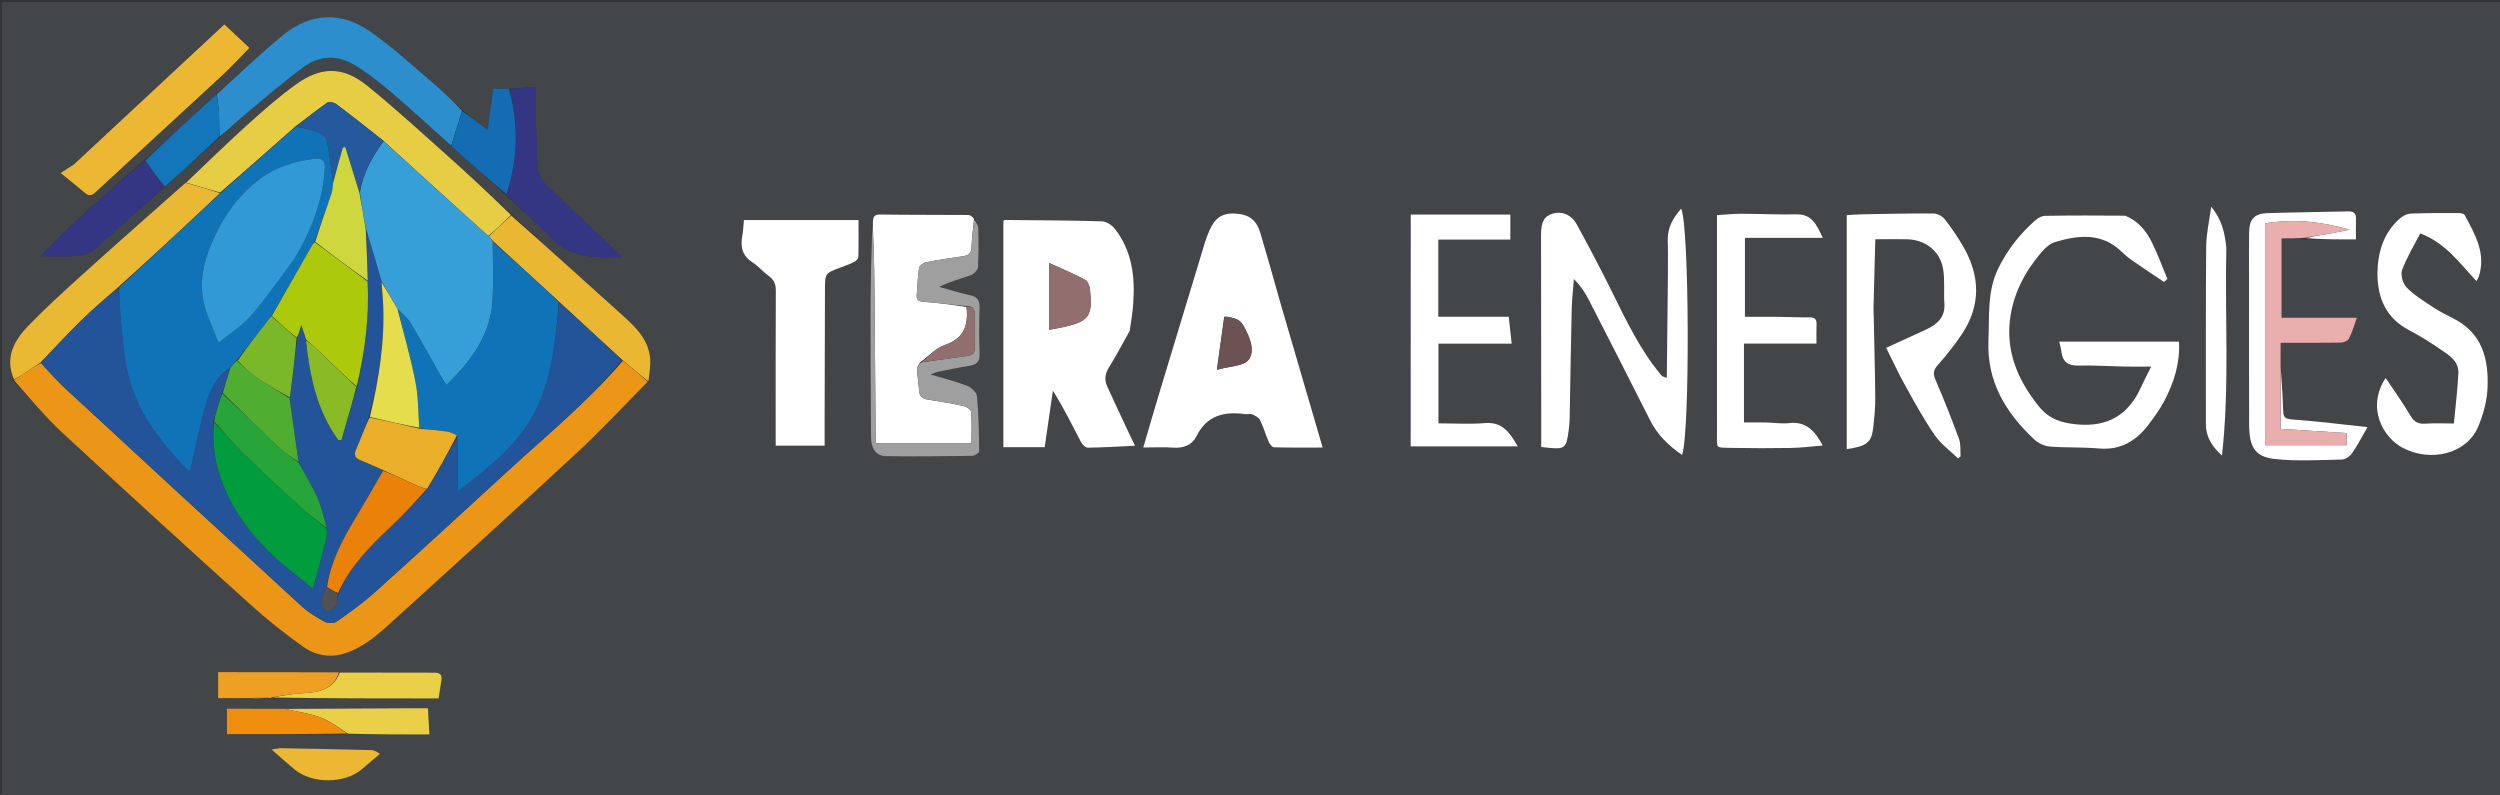 <?xml version="1.0" encoding="UTF-8" standalone="no"?>
<svg
   xmlns:dc="http://purl.org/dc/elements/1.1/"
   xmlns:cc="http://creativecommons.org/ns#"
   xmlns:rdf="http://www.w3.org/1999/02/22-rdf-syntax-ns#"
   xmlns:svg="http://www.w3.org/2000/svg"
   xmlns="http://www.w3.org/2000/svg"
   xmlns:sodipodi="http://sodipodi.sourceforge.net/DTD/sodipodi-0.dtd"
   xmlns:inkscape="http://www.inkscape.org/namespaces/inkscape"
   version="1.1"
   id="Layer_1"
   x="0px"
   y="0px"
   width="100%"
   viewBox="0 0 1324 421"
   enable-background="new 0 0 1324 421"
   xml:space="preserve"
   sodipodi:docname="logoBlack2.svg"
   inkscape:version="0.92.4 (5da689c313, 2019-01-14)"><rect x="0" y="0" width="1324" height="421" fill="#333333" stroke="none"/><defs
   id="defs107" /><sodipodi:namedview
   pagecolor="#ffffff"
   bordercolor="#666666"
   borderopacity="1"
   objecttolerance="10"
   gridtolerance="10"
   guidetolerance="10"
   inkscape:pageopacity="0"
   inkscape:pageshadow="2"
   inkscape:window-width="1920"
   inkscape:window-height="1027"
   id="namedview105"
   showgrid="false"
   inkscape:zoom="0.86706949"
   inkscape:cx="727.29482"
   inkscape:cy="231.29104"
   inkscape:window-x="-8"
   inkscape:window-y="22"
   inkscape:window-maximized="1"
   inkscape:current-layer="Layer_1" />
<path
   fill="#FEFEFE"
   opacity="1"
   stroke="none"
   d=" M858,422   C572,422 286.5,422 1,422   C1,281.667 1,141.333 1,1   C442.333,1 883.667,1 1325,1   C1325,141.333 1325,281.667 1325,422   C1169.5,422 1014,422 858,422  M150.059,375.301   C140.176,375.301 130.292,375.301 120.165,375.301   C120.165,380.073 120.165,384.313 120.165,388.816   C141.564,388.816 162.753,388.816 184.874,388.986   C198.941,388.986 213.009,388.986 227.44,388.986   C227.149,384.03 226.902,379.822 226.626,375.106   C221.908,375.106 217.618,375.088 213.328,375.109   C192.548,375.212 171.767,375.324 150.059,375.301  M142.635,369.793   C143.053,369.75 143.472,369.707 144.812,369.911   C173.985,369.911 203.158,369.911 232.287,369.911   C232.934,365.702 233.36,362.941 233.783,360.18   C234.21,357.398 233,356.23 230.206,356.232   C213.458,356.242 196.709,356.189 179.047,355.975   C157.8,355.975 136.554,355.975 115.517,355.975   C115.517,360.688 115.517,365.243 115.517,369.73   C121.384,369.73 126.696,369.73 132.894,369.949   C135.932,369.861 138.971,369.772 142.635,369.793  M87.628,98.756   C97.079,90.15 106.53,81.543 116.609,72.716   C121.143,68.542 125.518,64.179 130.243,60.233   C140.321,51.818 150.295,43.231 160.858,35.457   C169.19,29.324 178.8,29.001 187.67,34.372   C194.598,38.567 201.077,43.64 207.253,48.911   C218.007,58.089 228.374,67.721 239.233,77.735   C248.805,86.186 258.376,94.636 268.211,103.698   C276.231,111.206 284.608,118.374 292.185,126.307   C302.396,136.997 315.249,136.201 329.329,136.329   C327.356,134.266 326.197,132.947 324.928,131.743   C313.213,120.628 301.472,109.541 289.755,98.43   C286.348,95.199 284.511,91.373 284.512,86.503   C284.514,79.517 283.992,72.533 283.856,65.545   C283.733,59.265 283.83,52.981 283.83,46.004   C278.843,46.375 274.423,46.703 269.106,46.893   C266.503,46.893 263.899,46.893 261.215,46.893   C260.188,54.488 259.264,61.319 258.231,68.959   C253.499,65.254 249.373,62.024 244.92,58.204   C239.536,53.264 234.308,48.141 228.736,43.424   C217.989,34.325 207.568,24.708 196.056,16.676   C180.758,6.002 164.624,6.639 150.077,18.441   C137.862,28.35 126.544,39.365 114.212,50.136   C101.751,61.648 89.29,73.16 76.178,84.897   C57.682,101.37 38.708,117.339 21.537,135.703   C28.296,135.703 34.285,136.043 40.209,135.566   C43.391,135.309 47.164,134.467 49.464,132.487   C62.176,121.544 74.517,110.17 87.628,98.756  M1207.827,193.093   C1207.827,189.349 1207.827,185.604 1207.827,181.545   C1219.063,181.545 1229.361,181.628 1239.654,181.453   C1241.156,181.428 1243.383,180.558 1243.986,179.405   C1245.631,176.259 1246.588,172.753 1248.229,168.265   C1234.411,168.265 1221.406,168.265 1208.311,168.265   C1208.311,153.876 1208.311,140.469 1208.311,126.254   C1212.694,126.254 1216.828,126.254 1221.578,126.805   C1230.171,126.805 1238.764,126.805 1247.705,126.805   C1247.705,123.391 1247.614,119.614 1247.733,115.844   C1247.833,112.708 1246.28,111.878 1243.423,111.949   C1229.135,112.302 1214.841,112.41 1200.559,112.892   C1193.839,113.119 1191.197,116.209 1191.12,123.114   C1191.029,131.269 1191.087,139.425 1191.089,147.581   C1191.095,173.38 1191.05,199.179 1191.141,224.978   C1191.182,236.643 1194.208,241.915 1204.521,243.07   C1216.302,244.389 1228.337,243.613 1240.254,243.377   C1242.087,243.341 1244.459,241.723 1245.58,240.131   C1248.401,236.125 1250.65,231.715 1253.863,226.206   C1240.894,224.83 1229.102,223.312 1217.263,222.414   C1209.168,221.8 1209.283,222.182 1209.037,214.194   C1208.831,207.465 1208.236,200.749 1207.827,193.093  M97.972,96.935   C79.505,113.392 60.961,129.763 42.605,146.343   C33.243,154.798 23.921,163.339 15.132,172.377   C7.468,180.259 2.344,189.384 7.051,201.708   C15.807,211.02 24.06,220.875 33.41,229.545   C66.389,260.124 99.645,290.407 133.025,320.549   C141.643,328.331 150.826,335.565 160.259,342.341   C166.798,347.039 174.511,348.618 182.586,346.04   C193.084,342.688 200.96,335.358 208.822,328.227   C241.508,298.582 274.177,268.915 306.51,238.886   C319.166,227.132 330.921,214.407 343.739,201.699   C343.948,197.466 344.75,193.161 344.248,189.014   C343.066,179.247 336.281,172.923 329.424,166.743   C309.936,149.18 290.487,131.573 270.715,113.391   C259.936,103.484 249.27,93.45 238.349,83.702   C223.841,70.752 209.51,57.562 194.398,45.346   C181.761,35.132 170.091,35.102 156.887,44.595   C147.738,51.173 139.216,58.689 130.837,66.255   C119.866,76.161 109.311,86.529 97.972,96.935  M461.688,118.237   C461.449,134.344 461.047,150.451 461.01,166.559   C460.96,188.338 461.169,210.118 461.313,231.898   C461.351,237.643 464.049,241.51 469.169,241.593   C484.441,241.842 499.721,241.641 514.995,241.413   C516.252,241.394 518.573,239.823 518.565,238.993   C518.464,229.254 518.309,219.491 517.415,209.804   C517.226,207.758 514.327,205.133 512.097,204.267   C506.106,201.939 499.802,200.418 492.821,198.339   C494.696,197.671 495.854,197.1 497.078,196.849   C502.446,195.752 507.811,194.611 513.219,193.754   C517.056,193.146 518.997,191.683 518.814,187.316   C518.473,179.171 518.547,170.997 518.793,162.845   C518.909,158.995 517.604,157.155 513.788,156.336   C508.282,155.155 502.893,153.432 497.453,151.94   C503.061,149.108 508.681,147.718 514.102,145.774   C515.719,145.194 517.823,143.129 517.917,141.632   C518.353,134.711 518.285,127.747 518.099,120.807   C518.056,119.19 516.848,117.605 516.063,115.123   C514.958,114.681 513.857,113.862 512.75,113.854   C497.218,113.735 481.683,113.843 466.154,113.602   C462.757,113.55 462.336,115.218 461.688,118.237  M598.444,174.809   C599.027,170.191 599.818,165.588 600.155,160.952   C601.192,146.678 599.607,132.924 590.444,121.204   C588.909,119.242 585.982,117.282 583.64,117.211   C566.527,116.693 549.399,116.652 532.275,116.501   C531.873,116.498 531.466,116.964 531.374,117.02   C531.374,157.031 531.374,196.766 531.374,236.844   C538.95,236.844 545.981,236.844 553.268,236.844   C554.747,226.662 556.182,216.783 557.618,206.904   C563.256,215.875 567.717,224.961 572.395,233.933   C573.111,235.306 574.838,237.108 576.082,237.096   C584.182,237.014 592.278,236.485 601.117,236.068   C599.861,233.461 598.864,231.438 597.907,229.396   C594.032,221.124 590.093,212.88 586.339,204.554   C584.815,201.175 585.236,197.928 587.284,194.614   C591.131,188.391 594.59,181.928 598.444,174.809  M678.294,160.955   C674.724,148.475 671.254,135.967 667.546,123.528   C665.417,116.384 661.445,113.493 654.129,113.092   C647.324,112.719 643.319,115.381 640.44,122.243   C639.668,124.085 638.875,125.932 638.295,127.838   C630.399,153.797 622.518,179.76 614.681,205.737   C611.669,215.722 608.78,225.744 605.468,236.996   C611.472,236.996 616.418,236.697 621.312,237.076   C626.745,237.497 631.355,235.663 633.599,231.12   C639.189,219.805 648.477,217.84 659.609,219.336   C660.753,219.489 662.1,218.982 663.068,219.416   C664.646,220.124 666.625,221.042 667.307,222.427   C669.137,226.145 670.256,230.206 671.908,234.022   C672.42,235.204 673.714,236.868 674.691,236.896   C682.749,237.128 690.816,237.028 700.49,237.028   C692.827,210.835 685.646,186.288 678.294,160.955  M883.264,151.5   C883.089,167.676 882.914,183.853 882.739,200.029   C880.68,199.608 880.103,199.072 879.603,198.471   C868.726,185.418 861.495,170.233 854.035,155.147   C847.988,142.919 841.63,130.836 835.073,118.874   C832.183,113.602 827.228,111.732 822.475,113.076   C817.925,114.363 816.13,117.399 816.133,124.15   C816.145,154.296 816.191,184.442 816.222,214.589   C816.229,222.011 816.223,229.434 816.223,236.739   C829.45,238.252 829.466,238.254 830.978,226.313   C831.207,224.5 831.275,222.66 831.31,220.831   C831.669,201.684 831.942,182.536 832.392,163.392   C832.515,158.184 833.154,152.989 833.556,147.788   C836.981,151.273 839.456,154.952 841.466,158.869   C852.335,180.054 863.134,201.275 873.859,222.533   C877.775,230.295 883.685,236.058 890.817,240.935   C895.088,229.703 894.705,119.66 890.366,110.492   C885.985,115.434 882.994,120.654 883.235,127.514   C883.504,135.167 883.276,142.837 883.264,151.5  M1125.128,114.056   C1111.067,114.101 1097.005,114.053 1082.948,114.306   C1081.161,114.338 1079.108,115.607 1077.68,116.87   C1069.623,123.996 1063.119,132.302 1058.328,142.031   C1052.313,154.248 1053.634,167.274 1053.072,180.205   C1052.123,202.035 1062.198,218.543 1077.319,232.73   C1079.44,234.72 1082.73,236.265 1085.604,236.501   C1094.213,237.208 1102.921,236.743 1111.519,237.518   C1122.867,238.54 1131.114,233.669 1137.669,225.144   C1140.803,221.069 1143.858,216.835 1146.245,212.302   C1151.38,202.556 1154.638,192.244 1153.992,180.92   C1132.637,180.92 1111.773,180.92 1090.553,180.92   C1091.04,183.12 1091.493,184.552 1091.656,186.017   C1092.28,191.612 1095.231,193.777 1100.928,193.627   C1108.908,193.417 1116.906,193.987 1124.898,194.146   C1129.294,194.233 1133.694,194.162 1139.262,194.162   C1137.001,198.72 1135.296,201.91 1133.808,205.197   C1127.189,219.824 1116.174,226.246 1099.962,224.749   C1091.886,224.003 1085.254,221.968 1079.965,215.427   C1069.445,202.416 1062.79,187.945 1064.31,171.049   C1065.394,158.993 1070.163,147.802 1077.564,138.11   C1080.529,134.227 1084.14,129.461 1088.383,128.191   C1100.469,124.576 1112.94,123.063 1123.424,133.134   C1125.221,134.86 1127.129,136.515 1129.172,137.936   C1134.745,141.812 1140.417,145.546 1146.05,149.336   C1146.651,148.805 1147.252,148.273 1147.853,147.741   C1145.142,141.235 1142.774,134.556 1139.62,128.272   C1136.61,122.276 1132.434,117.038 1125.128,114.056  M992.219,162.335   C992.534,150.606 992.848,138.878 993.174,126.706   C999.564,126.706 1004.705,126.639 1009.844,126.72   C1019.488,126.872 1027.378,132.81 1029.04,142.305   C1030.085,148.275 1029.315,154.542 1029.737,160.649   C1030.253,168.116 1025.843,171.839 1019.904,174.584   C1012.994,177.778 1006.063,180.925 998.901,184.202   C1002.349,191.069 1005.47,197.852 1009.089,204.357   C1014.015,213.213 1018.894,222.152 1024.633,230.478   C1027.869,235.172 1032.789,238.705 1036.95,242.761   C1037.414,242.423 1037.877,242.084 1038.341,241.746   C1038.102,238.631 1038.535,235.271 1037.503,232.446   C1033.699,222.027 1029.579,211.712 1025.203,201.518   C1023.873,198.421 1023.563,196.398 1026.002,193.631   C1030.617,188.396 1035.045,182.922 1038.929,177.13   C1049.141,161.9 1048.797,146.214 1039.756,130.6   C1036.842,125.567 1033.559,120.702 1029.976,116.126   C1028.698,114.495 1026.042,113.063 1024.005,113.05   C1011.012,112.966 998.016,113.288 985.022,113.517   C982.781,113.556 980.543,113.79 978.033,113.951   C978.033,155.584 978.033,196.669 978.033,237.856   C988.608,236.353 991.17,234.34 992.041,226.663   C992.641,221.381 993.194,216.051 993.146,210.748   C993.002,194.928 992.551,179.11 992.219,162.335  M436.728,220.495   C436.784,198.19 436.837,175.884 436.899,153.579   C436.923,144.779 436.936,144.787 444.918,141.756   C447.406,140.812 449.946,139.958 452.315,138.77   C453.302,138.276 454.552,137.039 454.582,136.105   C454.782,129.824 454.686,123.533 454.686,116.558   C434.536,116.558 414.313,116.558 393.981,116.558   C393.697,119.416 393.599,122.425 393.063,125.353   C392.009,131.113 393.334,135.609 398.527,138.976   C401.709,141.039 404.254,144.061 407.324,146.329   C409.996,148.302 410.884,150.583 410.866,153.903   C410.729,179.538 410.791,205.174 410.791,230.81   C410.791,232.589 410.791,234.368 410.791,236.014   C419.72,236.014 428.081,236.014 436.729,236.014   C436.729,230.772 436.729,226.132 436.728,220.495  M1259.078,145.462   C1259.189,158.431 1263.943,168.633 1275.937,174.915   C1281.531,177.845 1286.918,181.235 1292.137,184.8   C1296.746,187.949 1302.235,191.015 1301.939,197.637   C1301.551,206.345 1300.429,215.021 1299.57,224.271   C1293.82,224.271 1289.161,224.008 1284.548,224.354   C1280.772,224.637 1278.56,223.483 1276.571,220.115   C1272.582,213.358 1267.98,206.964 1263.439,200.132   C1252.95,216.145 1262.331,231.958 1272.547,237.227   C1287.815,245.102 1306.508,240.113 1312.437,225.989   C1315.091,219.669 1317.054,212.647 1317.389,205.848   C1318.155,190.329 1314.713,176.273 1299.043,168.507   C1295.469,166.735 1291.895,164.891 1288.576,162.694   C1283.743,159.495 1278.663,156.419 1274.643,152.348   C1272.623,150.302 1271.214,145.633 1272.134,143.095   C1274.585,136.334 1278.448,130.085 1281.756,123.621   C1295.182,128.681 1302.65,139.448 1311.547,148.885   C1312.102,147.819 1312.588,147.142 1312.826,146.387   C1316.689,134.112 1310.746,124.048 1305.327,113.919   C1304.947,113.209 1303.352,112.841 1302.32,112.838   C1293.822,112.817 1285.318,112.772 1276.83,113.096   C1274.887,113.17 1272.64,114.232 1271.141,115.538   C1262.386,123.17 1259.239,133.252 1259.078,145.462  M747.08,149.5   C747.08,178.579 747.08,207.658 747.08,236.409   C766.38,236.409 784.68,236.409 803.802,236.409   C799.454,228.716 795.418,223.306 786.385,224.06   C778.357,224.73 770.228,224.201 761.811,224.201   C761.811,209.552 761.811,196.172 761.811,182.012   C774.741,182.012 787.312,182.012 800.601,182.012   C800.05,176.969 799.591,172.77 799.043,167.756   C786.48,167.756 774.26,167.756 761.72,167.756   C761.72,154 761.72,141.103 761.72,126.904   C774.577,126.904 787.272,126.904 799.877,126.904   C799.877,121.712 799.877,117.826 799.877,113.628   C782.261,113.628 765.049,113.628 747.137,113.628   C747.137,125.568 747.137,137.035 747.08,149.5  M909.317,229.368   C909.491,237.692 907.801,237.023 917.071,237.205   C927.563,237.41 938.065,237.427 948.557,237.238   C954.056,237.139 959.543,236.425 965.333,235.965   C961.247,228.346 956.676,223.06 947.645,224.063   C943.551,224.517 939.335,223.816 935.173,223.735   C931.412,223.662 927.649,223.72 923.601,223.72   C923.601,209.629 923.601,196.387 923.601,181.988   C936.459,181.988 949.154,181.988 962.016,181.988   C962.016,177.852 961.902,174.862 962.049,171.884   C962.186,169.114 961.151,168.035 958.305,168.06   C952.31,168.112 946.313,167.836 940.315,167.772   C934.89,167.715 929.463,167.76 924.12,167.76   C924.12,153.638 924.12,140.401 924.12,125.976   C937.999,125.976 951.199,125.976 965.37,125.976   C962.018,118.786 959.47,113.345 951.434,113.51   C941.625,113.71 931.804,113.218 921.988,113.205   C917.892,113.2 913.795,113.657 909.315,113.926   C909.315,152.447 909.315,190.426 909.317,229.368  M38.855,87.364   C36.758,88.691 34.661,90.019 32.108,91.634   C37.616,96.126 41.262,98.976 44.761,101.998   C46.904,103.849 48.394,103.851 50.625,101.781   C72.932,81.082 95.404,60.56 117.73,39.882   C122.659,35.317 127.2,30.333 132.096,25.363   C127.806,21.332 123.73,17.502 118.846,12.914   C92.131,37.767 65.743,62.316 38.855,87.364  M1179.063,130.748   C1178.291,123.446 1176.778,116.418 1171.073,109.459   C1170.04,117.098 1168.461,123.58 1168.402,130.076   C1168.117,161.569 1168.233,193.064 1168.22,224.559   C1168.217,231.236 1171.286,236.345 1176.769,241.269   C1180.879,204.225 1178.233,167.918 1179.063,130.748  M201.433,398.934   C199.892,398.351 198.363,397.3 196.807,397.257   C180.857,396.816 164.902,396.524 148.949,396.24   C147.684,396.218 146.413,396.569 143.81,396.933   C148.471,400.989 152.202,404.419 156.125,407.613   C165.57,415.306 182.566,415.013 191.469,407.526   C194.649,404.852 197.832,402.182 201.433,398.934  z"
   id="path2"
   style="fill-opacity:1;fill:#424649" />
<path
   fill="#EC9618"
   opacity="1"
   stroke="none"
   d=" M343.086,202.124   C330.921,214.407 319.166,227.132 306.51,238.886   C274.177,268.915 241.508,298.582 208.822,328.227   C200.96,335.358 193.084,342.688 182.586,346.04   C174.511,348.618 166.798,347.039 160.259,342.341   C150.826,335.565 141.643,328.331 133.025,320.549   C99.645,290.407 66.389,260.124 33.41,229.545   C24.06,220.875 15.807,211.02 7.394,201.321   C9.257,199.996 10.803,199.096 12.296,198.115   C15.366,196.097 18.408,194.037 21.674,192.284   C26.154,197.015 30.209,201.687 34.724,205.861   C76.287,244.284 117.894,282.66 159.613,320.915   C163.247,324.247 167.607,326.905 171.957,329.277   C173.605,330.175 176.771,330.225 178.228,329.207   C185.155,324.364 192.093,319.423 198.367,313.783   C221.635,292.863 244.712,271.729 267.728,250.531   C288.773,231.148 311.066,213.051 329.86,191.061   C334.48,194.791 338.783,198.457 343.086,202.124  z"
   id="path4" />
<path
   fill="#090909"
   opacity="1"
   stroke="none"
   d=" M598.327,175.187   C594.59,181.928 591.131,188.391 587.284,194.614   C585.236,197.928 584.815,201.175 586.339,204.554   C590.093,212.88 594.032,221.124 597.907,229.396   C598.864,231.438 599.861,233.461 601.117,236.068   C592.278,236.485 584.182,237.014 576.082,237.096   C574.838,237.108 573.111,235.306 572.395,233.933   C567.717,224.961 563.256,215.875 557.618,206.904   C556.182,216.783 554.747,226.662 553.268,236.844   C545.981,236.844 538.95,236.844 531.374,236.844   C531.374,196.766 531.374,157.031 531.374,117.02   C531.466,116.964 531.873,116.498 532.275,116.501   C549.399,116.652 566.527,116.693 583.64,117.211   C585.982,117.282 588.909,119.242 590.444,121.204   C599.607,132.924 601.192,146.678 600.155,160.952   C599.818,165.588 599.027,170.191 598.327,175.187  M555.609,159.494   C555.609,164.418 555.609,169.342 555.609,174.631   C558.719,174.06 560.999,173.719 563.243,173.217   C576.605,170.232 578.706,167.424 577.311,153.782   C577.112,151.831 576.27,149.048 574.844,148.276   C569.01,145.114 562.835,142.582 555.609,139.282   C555.609,146.922 555.609,152.709 555.609,159.494  z"
   id="path6"
   style="fill:#ffffff" />
<path
   fill="#0A0A0A"
   opacity="1"
   stroke="none"
   d=" M678.379,161.347   C685.646,186.288 692.827,210.835 700.49,237.028   C690.816,237.028 682.749,237.128 674.691,236.896   C673.714,236.868 672.42,235.204 671.908,234.022   C670.256,230.206 669.137,226.145 667.307,222.427   C666.625,221.042 664.646,220.124 663.068,219.416   C662.1,218.982 660.753,219.489 659.609,219.336   C648.477,217.84 639.189,219.805 633.599,231.12   C631.355,235.663 626.745,237.497 621.312,237.076   C616.418,236.697 611.472,236.996 605.468,236.996   C608.78,225.744 611.669,215.722 614.681,205.737   C622.518,179.76 630.399,153.797 638.295,127.838   C638.875,125.932 639.668,124.085 640.44,122.243   C643.319,115.381 647.324,112.719 654.129,113.092   C661.445,113.493 665.417,116.384 667.546,123.528   C671.254,135.967 674.724,148.475 678.379,161.347  M648.312,167.828   C647.107,176.631 645.903,185.434 644.48,195.831   C651.354,193.866 658.822,193.955 661.341,190.468   C664.776,185.715 661.908,178.634 658.854,173.091   C658.075,171.676 656.97,170.131 655.61,169.418   C653.541,168.334 651.118,167.923 648.312,167.828  z"
   id="path8"
   style="fill:#ffffff" />
<path
   fill="#2A2A2A"
   opacity="1"
   stroke="none"
   d=" M883.264,151   C883.276,142.837 883.504,135.167 883.235,127.514   C882.994,120.654 885.985,115.434 890.366,110.492   C894.705,119.66 895.088,229.703 890.817,240.935   C883.685,236.058 877.775,230.295 873.859,222.533   C863.134,201.275 852.335,180.054 841.466,158.869   C839.456,154.952 836.981,151.273 833.556,147.788   C833.154,152.989 832.515,158.184 832.392,163.392   C831.942,182.536 831.669,201.684 831.31,220.831   C831.275,222.66 831.207,224.5 830.978,226.313   C829.466,238.254 829.45,238.252 816.223,236.739   C816.223,229.434 816.229,222.011 816.222,214.589   C816.191,184.442 816.145,154.296 816.133,124.15   C816.13,117.399 817.925,114.363 822.475,113.076   C827.228,111.732 832.183,113.602 835.073,118.874   C841.63,130.836 847.988,142.919 854.035,155.147   C861.495,170.233 868.726,185.418 879.603,198.471   C880.103,199.072 880.68,199.608 882.739,200.029   C882.914,183.853 883.089,167.676 883.264,151  z"
   id="path10"
   style="fill:#ffffff" />
<path
   fill="#363636"
   opacity="1"
   stroke="none"
   d=" M1125.498,114.212   C1132.434,117.038 1136.61,122.276 1139.62,128.272   C1142.774,134.556 1145.142,141.235 1147.853,147.741   C1147.252,148.273 1146.651,148.805 1146.05,149.336   C1140.417,145.546 1134.745,141.812 1129.172,137.936   C1127.129,136.515 1125.221,134.86 1123.424,133.134   C1112.94,123.063 1100.469,124.576 1088.383,128.191   C1084.14,129.461 1080.529,134.227 1077.564,138.11   C1070.163,147.802 1065.394,158.993 1064.31,171.049   C1062.79,187.945 1069.445,202.416 1079.965,215.427   C1085.254,221.968 1091.886,224.003 1099.962,224.749   C1116.174,226.246 1127.189,219.824 1133.808,205.197   C1135.296,201.91 1137.001,198.72 1139.262,194.162   C1133.694,194.162 1129.294,194.233 1124.898,194.146   C1116.906,193.987 1108.908,193.417 1100.928,193.627   C1095.231,193.777 1092.28,191.612 1091.656,186.017   C1091.493,184.552 1091.04,183.12 1090.553,180.92   C1111.773,180.92 1132.637,180.92 1153.992,180.92   C1154.638,192.244 1151.38,202.556 1146.245,212.302   C1143.858,216.835 1140.803,221.069 1137.669,225.144   C1131.114,233.669 1122.867,238.54 1111.519,237.518   C1102.921,236.743 1094.213,237.208 1085.604,236.501   C1082.73,236.265 1079.44,234.72 1077.319,232.73   C1062.198,218.543 1052.123,202.035 1053.072,180.205   C1053.634,167.274 1052.313,154.248 1058.328,142.031   C1063.119,132.302 1069.623,123.996 1077.68,116.87   C1079.108,115.607 1081.161,114.338 1082.948,114.306   C1097.005,114.053 1111.067,114.101 1125.498,114.212  z"
   id="path12"
   style="fill:#ffffff" />
<path
   fill="#050505"
   opacity="1"
   stroke="none"
   d=" M462.233,117.733   C462.336,115.218 462.757,113.55 466.154,113.602   C481.683,113.843 497.218,113.735 512.75,113.854   C513.857,113.862 514.958,114.681 515.874,115.883   C515.27,121.447 514.701,126.244 514.493,131.056   C514.357,134.217 512.83,135.315 509.91,135.716   C503.327,136.621 496.752,137.648 490.24,138.954   C488.871,139.228 486.914,140.775 486.725,141.973   C485.998,146.556 485.96,151.243 485.507,155.875   C485.235,158.659 486.232,159.591 489.073,159.808   C496.682,160.39 504.262,161.364 511.871,162.624   C512.949,172.501 510.416,179.326 500.327,182.729   C495.665,184.302 491.922,188.597 487.419,191.771   C486.576,193.082 485.61,194.301 485.663,195.474   C485.838,199.289 486.475,203.08 486.761,206.894   C486.988,209.915 488.529,211.191 491.458,211.632   C497.7,212.571 503.936,213.629 510.098,214.985   C511.709,215.339 514.198,216.867 514.299,218.029   C514.756,223.256 514.498,228.545 514.498,234.801   C497.34,234.801 480.685,234.801 463.915,234.801   C463.838,233.501 463.737,232.516 463.729,231.53   C463.507,203.561 463.347,175.591 463.052,147.623   C462.946,137.658 462.515,127.696 462.233,117.733  z"
   id="path14"
   style="fill:#ffffff" />
<path
   fill="#3F3F3F"
   opacity="1"
   stroke="none"
   d=" M992.22,162.813   C992.551,179.11 993.002,194.928 993.146,210.748   C993.194,216.051 992.641,221.381 992.041,226.663   C991.17,234.34 988.608,236.353 978.033,237.856   C978.033,196.669 978.033,155.584 978.033,113.951   C980.543,113.79 982.781,113.556 985.022,113.517   C998.016,113.288 1011.012,112.966 1024.005,113.05   C1026.042,113.063 1028.698,114.495 1029.976,116.126   C1033.559,120.702 1036.842,125.567 1039.756,130.6   C1048.797,146.214 1049.141,161.9 1038.929,177.13   C1035.045,182.922 1030.617,188.396 1026.002,193.631   C1023.563,196.398 1023.873,198.421 1025.203,201.518   C1029.579,211.712 1033.699,222.027 1037.503,232.446   C1038.535,235.271 1038.102,238.631 1038.341,241.746   C1037.877,242.084 1037.414,242.423 1036.95,242.761   C1032.789,238.705 1027.869,235.172 1024.633,230.478   C1018.894,222.152 1014.015,213.213 1009.089,204.357   C1005.47,197.852 1002.349,191.069 998.901,184.202   C1006.063,180.925 1012.994,177.778 1019.904,174.584   C1025.843,171.839 1030.253,168.116 1029.737,160.649   C1029.315,154.542 1030.085,148.275 1029.04,142.305   C1027.378,132.81 1019.488,126.872 1009.844,126.72   C1004.705,126.639 999.564,126.706 993.174,126.706   C992.848,138.878 992.534,150.606 992.22,162.813  z"
   id="path16"
   style="fill:#ffffff" />
<path
   fill="#101010"
   opacity="1"
   stroke="none"
   d=" M436.729,220.994   C436.729,226.132 436.729,230.772 436.729,236.014   C428.081,236.014 419.72,236.014 410.791,236.014   C410.791,234.368 410.791,232.589 410.791,230.81   C410.791,205.174 410.729,179.538 410.866,153.903   C410.884,150.583 409.996,148.302 407.324,146.329   C404.254,144.061 401.709,141.039 398.527,138.976   C393.334,135.609 392.009,131.113 393.063,125.353   C393.599,122.425 393.697,119.416 393.981,116.558   C414.313,116.558 434.536,116.558 454.686,116.558   C454.686,123.533 454.782,129.824 454.582,136.105   C454.552,137.039 453.302,138.276 452.315,138.77   C449.946,139.958 447.406,140.812 444.918,141.756   C436.936,144.787 436.923,144.779 436.899,153.579   C436.837,175.884 436.784,198.19 436.729,220.994  z"
   id="path18"
   style="fill:#ffffff" />
<path
   fill="#464646"
   opacity="1"
   stroke="none"
   d=" M1259.079,144.993   C1259.239,133.252 1262.386,123.17 1271.141,115.538   C1272.64,114.232 1274.887,113.17 1276.83,113.096   C1285.318,112.772 1293.822,112.817 1302.32,112.838   C1303.352,112.841 1304.947,113.209 1305.327,113.919   C1310.746,124.048 1316.689,134.112 1312.826,146.387   C1312.588,147.142 1312.102,147.819 1311.547,148.885   C1302.65,139.448 1295.182,128.681 1281.756,123.621   C1278.448,130.085 1274.585,136.334 1272.134,143.095   C1271.214,145.633 1272.623,150.302 1274.643,152.348   C1278.663,156.419 1283.743,159.495 1288.576,162.694   C1291.895,164.891 1295.469,166.735 1299.043,168.507   C1314.713,176.273 1318.155,190.329 1317.389,205.848   C1317.054,212.647 1315.091,219.669 1312.437,225.989   C1306.508,240.113 1287.815,245.102 1272.547,237.227   C1262.331,231.958 1252.95,216.145 1263.439,200.132   C1267.98,206.964 1272.582,213.358 1276.571,220.115   C1278.56,223.483 1280.772,224.637 1284.548,224.354   C1289.161,224.008 1293.82,224.271 1299.57,224.271   C1300.429,215.021 1301.551,206.345 1301.939,197.637   C1302.235,191.015 1296.746,187.949 1292.137,184.8   C1286.918,181.235 1281.531,177.845 1275.937,174.915   C1263.943,168.633 1259.189,158.431 1259.079,144.993  z"
   id="path20"
   style="fill:#ffffff" />
<path
   fill="#393939"
   opacity="1"
   stroke="none"
   d=" M747.108,149.001   C747.137,137.035 747.137,125.568 747.137,113.628   C765.049,113.628 782.261,113.628 799.877,113.628   C799.877,117.826 799.877,121.712 799.877,126.904   C787.272,126.904 774.577,126.904 761.72,126.904   C761.72,141.103 761.72,154 761.72,167.756   C774.26,167.756 786.48,167.756 799.043,167.756   C799.591,172.77 800.05,176.969 800.601,182.012   C787.312,182.012 774.741,182.012 761.811,182.012   C761.811,196.172 761.811,209.552 761.811,224.201   C770.228,224.201 778.357,224.73 786.385,224.06   C795.418,223.306 799.454,228.716 803.802,236.409   C784.68,236.409 766.38,236.409 747.08,236.409   C747.08,207.658 747.08,178.579 747.108,149.001  z"
   id="path22"
   style="fill:#ffffff" />
<path
   fill="#E7CD44"
   opacity="1"
   stroke="none"
   d=" M98.577,96.698   C109.311,86.529 119.866,76.161 130.837,66.255   C139.216,58.689 147.738,51.173 156.887,44.595   C170.091,35.102 181.761,35.132 194.398,45.346   C209.51,57.562 223.841,70.752 238.349,83.702   C249.27,93.45 259.936,103.484 270.57,113.838   C266.596,117.902 262.768,121.519 258.635,124.991   C250.853,118.044 243.384,111.233 235.896,104.443   C224.982,94.544 214.054,84.661 202.968,74.485   C194.56,67.8 186.369,61.331 178.011,55.084   C176.864,54.226 174.342,53.682 173.389,54.341   C167.685,58.288 162.254,62.63 156.429,66.976   C143.067,78.737 130.006,90.363 116.551,101.985   C110.296,100.22 104.437,98.459 98.577,96.698  z"
   id="path24" />
<path
   fill="#3D3D3D"
   opacity="1"
   stroke="none"
   d=" M909.316,228.886   C909.315,190.426 909.315,152.447 909.315,113.926   C913.795,113.657 917.892,113.2 921.988,113.205   C931.804,113.218 941.625,113.71 951.434,113.51   C959.47,113.345 962.018,118.786 965.37,125.976   C951.199,125.976 937.999,125.976 924.12,125.976   C924.12,140.401 924.12,153.638 924.12,167.76   C929.463,167.76 934.89,167.715 940.315,167.772   C946.313,167.836 952.31,168.112 958.305,168.06   C961.151,168.035 962.186,169.114 962.049,171.884   C961.902,174.862 962.016,177.852 962.016,181.988   C949.154,181.988 936.459,181.988 923.601,181.988   C923.601,196.387 923.601,209.629 923.601,223.72   C927.649,223.72 931.412,223.662 935.173,223.735   C939.335,223.816 943.551,224.517 947.645,224.063   C956.676,223.06 961.247,228.346 965.333,235.965   C959.543,236.425 954.056,237.139 948.557,237.238   C938.065,237.427 927.563,237.41 917.071,237.205   C907.801,237.023 909.491,237.692 909.316,228.886  z"
   id="path26"
   style="fill:#ffffff" />
<path
   fill="#2D8ECD"
   opacity="1"
   stroke="none"
   d=" M114.83,49.891   C126.544,39.365 137.862,28.35 150.077,18.441   C164.624,6.639 180.758,6.002 196.056,16.676   C207.568,24.708 217.989,34.325 228.736,43.424   C234.308,48.141 239.536,53.264 244.746,58.684   C242.683,65.163 240.793,71.163 238.904,77.163   C228.374,67.721 218.007,58.089 207.253,48.911   C201.077,43.64 194.598,38.567 187.67,34.372   C178.8,29.001 169.19,29.324 160.858,35.457   C150.295,43.231 140.321,51.818 130.243,60.233   C125.518,64.179 121.143,68.542 116.296,72.363   C115.99,67.931 116.15,63.847 115.957,59.779   C115.801,56.473 115.221,53.186 114.83,49.891  z"
   id="path28" />
<path
   fill="#EAB933"
   opacity="1"
   stroke="none"
   d=" M98.274,96.816   C104.437,98.459 110.296,100.22 116.456,102.305   C98.833,119.076 80.909,135.522 62.657,152.052   C55.941,157.918 49.361,163.504 43.212,169.531   C35.771,176.824 28.696,184.489 21.462,191.993   C18.408,194.037 15.366,196.097 12.296,198.115   C10.803,199.096 9.257,199.996 7.389,200.971   C2.344,189.384 7.468,180.259 15.132,172.377   C23.921,163.339 33.243,154.798 42.605,146.343   C60.961,129.763 79.505,113.392 98.274,96.816  z"
   id="path30" />
<path
   fill="#ECB833"
   opacity="1"
   stroke="none"
   d=" M39.105,87.114   C65.743,62.316 92.131,37.767 118.846,12.914   C123.73,17.502 127.806,21.332 132.096,25.363   C127.2,30.333 122.659,35.317 117.73,39.882   C95.404,60.56 72.932,81.082 50.625,101.781   C48.394,103.851 46.904,103.849 44.761,101.998   C41.262,98.976 37.616,96.126 32.108,91.634   C34.661,90.019 36.758,88.691 39.105,87.114  z"
   id="path32" />
<path
   fill="#9F9F9F"
   opacity="1"
   stroke="none"
   d=" M511.853,162.183   C504.262,161.364 496.682,160.39 489.073,159.808   C486.232,159.591 485.235,158.659 485.507,155.875   C485.96,151.243 485.998,146.556 486.725,141.973   C486.914,140.775 488.871,139.228 490.24,138.954   C496.752,137.648 503.327,136.621 509.91,135.716   C512.83,135.315 514.357,134.217 514.493,131.056   C514.701,126.244 515.27,121.447 515.931,116.324   C516.848,117.605 518.056,119.19 518.099,120.807   C518.285,127.747 518.353,134.711 517.917,141.632   C517.823,143.129 515.719,145.194 514.102,145.774   C508.681,147.718 503.061,149.108 497.453,151.94   C502.893,153.432 508.282,155.155 513.788,156.336   C517.604,157.155 518.909,158.995 518.793,162.845   C518.547,170.997 518.473,179.171 518.814,187.316   C518.997,191.683 517.056,193.146 513.219,193.754   C507.811,194.611 502.446,195.752 497.078,196.849   C495.854,197.1 494.696,197.671 492.821,198.339   C499.802,200.418 506.106,201.939 512.097,204.267   C514.327,205.133 517.226,207.758 517.415,209.804   C518.309,219.491 518.464,229.254 518.565,238.993   C518.573,239.823 516.252,241.394 514.995,241.413   C499.721,241.641 484.441,241.842 469.169,241.593   C464.049,241.51 461.351,237.643 461.313,231.898   C461.169,210.118 460.96,188.338 461.01,166.559   C461.047,150.451 461.449,134.344 461.961,117.985   C462.515,127.696 462.946,137.658 463.052,147.623   C463.347,175.591 463.507,203.561 463.729,231.53   C463.737,232.516 463.838,233.501 463.915,234.801   C480.685,234.801 497.34,234.801 514.498,234.801   C514.498,228.545 514.756,223.256 514.299,218.029   C514.198,216.867 511.709,215.339 510.098,214.985   C503.936,213.629 497.7,212.571 491.458,211.632   C488.529,211.191 486.988,209.915 486.761,206.894   C486.475,203.08 485.838,199.289 485.663,195.474   C485.61,194.301 486.576,193.082 487.835,191.938   C496.564,190.799 504.52,189.496 512.512,188.472   C515.487,188.091 516.32,186.727 516.244,183.921   C516.087,178.144 516.087,172.356 516.247,166.578   C516.338,163.337 514.922,162.044 511.853,162.183  z"
   id="path34" />
<path
   fill="#848484"
   opacity="1"
   stroke="none"
   d=" M1207.813,194.027   C1208.236,200.749 1208.831,207.465 1209.037,214.194   C1209.283,222.182 1209.168,221.8 1217.263,222.414   C1229.102,223.312 1240.894,224.83 1253.863,226.206   C1250.65,231.715 1248.401,236.125 1245.58,240.131   C1244.459,241.723 1242.087,243.341 1240.254,243.377   C1228.337,243.613 1216.302,244.389 1204.521,243.07   C1194.208,241.915 1191.182,236.643 1191.141,224.978   C1191.05,199.179 1191.095,173.38 1191.089,147.581   C1191.087,139.425 1191.029,131.269 1191.12,123.114   C1191.197,116.209 1193.839,113.119 1200.559,112.892   C1214.841,112.41 1229.135,112.302 1243.423,111.949   C1246.28,111.878 1247.833,112.708 1247.733,115.844   C1247.614,119.614 1247.705,123.391 1247.705,126.805   C1238.764,126.805 1230.171,126.805 1221.488,126.174   C1225.325,124.97 1229.264,124.468 1233.177,123.804   C1236.896,123.172 1240.587,122.372 1244.291,121.646   C1229.617,117.412 1214.997,115.705 1199.588,118.312   C1199.588,157.778 1199.588,196.821 1199.588,235.78   C1214.165,235.78 1228.407,235.78 1242.769,235.78   C1242.769,233.419 1242.769,231.536 1242.769,229.354   C1230.833,228.598 1219.264,227.866 1207.813,227.14   C1207.813,215.78 1207.813,204.903 1207.813,194.027  z"
   id="path36"
   style="fill:#ffffff" />
<path
   fill="#272727"
   opacity="1"
   stroke="none"
   d=" M1207.82,193.56   C1207.813,204.903 1207.813,215.78 1207.813,227.14   C1219.264,227.866 1230.833,228.598 1242.769,229.354   C1242.769,231.536 1242.769,233.419 1242.769,235.78   C1228.407,235.78 1214.165,235.78 1199.588,235.78   C1199.588,196.821 1199.588,157.778 1199.588,118.312   C1214.997,115.705 1229.617,117.412 1244.291,121.646   C1240.587,122.372 1236.896,123.172 1233.177,123.804   C1229.264,124.468 1225.325,124.97 1221.18,125.899   C1216.828,126.254 1212.694,126.254 1208.311,126.254   C1208.311,140.469 1208.311,153.876 1208.311,168.265   C1221.406,168.265 1234.411,168.265 1248.229,168.265   C1246.588,172.753 1245.631,176.259 1243.986,179.405   C1243.383,180.558 1241.156,181.428 1239.654,181.453   C1229.361,181.628 1219.063,181.545 1207.827,181.545   C1207.827,185.604 1207.827,189.349 1207.82,193.56  z"
   id="path38"
   style="fill:#e9afaf" />
<path
   fill="#EAB732"
   opacity="1"
   stroke="none"
   d=" M258.94,125.137   C262.768,121.519 266.596,117.902 270.724,114.134   C290.487,131.573 309.936,149.18 329.424,166.743   C336.281,172.923 343.066,179.247 344.248,189.014   C344.75,193.161 343.948,197.466 343.412,201.911   C338.783,198.457 334.48,194.791 329.714,190.732   C318.195,180.207 307.141,170.074 295.937,159.637   C284.217,148.833 272.646,138.333 260.957,127.566   C260.205,126.578 259.572,125.857 258.94,125.137  z"
   id="path40" />
<path
   fill="#343684"
   opacity="1"
   stroke="none"
   d=" M270.004,47.032   C274.423,46.703 278.843,46.375 283.83,46.004   C283.83,52.981 283.733,59.265 283.856,65.545   C283.992,72.533 284.514,79.517 284.512,86.503   C284.511,91.373 286.348,95.199 289.755,98.43   C301.472,109.541 313.213,120.628 324.928,131.743   C326.197,132.947 327.356,134.266 329.329,136.329   C315.249,136.201 302.396,136.997 292.185,126.307   C284.608,118.374 276.231,111.206 268.362,103.148   C274.388,84.22 274.666,65.692 270.004,47.032  z"
   id="path42" />
<path
   fill="#515151"
   opacity="1"
   stroke="none"
   d=" M1179.069,131.222   C1178.233,167.918 1180.879,204.225 1176.769,241.269   C1171.286,236.345 1168.217,231.236 1168.22,224.559   C1168.233,193.064 1168.117,161.569 1168.402,130.076   C1168.461,123.58 1170.04,117.098 1171.073,109.459   C1176.778,116.418 1178.291,123.446 1179.069,131.222  z"
   id="path44"
   style="fill:#ffffff" />
<path
   fill="#343684"
   opacity="1"
   stroke="none"
   d=" M86.986,98.943   C74.517,110.17 62.176,121.544 49.464,132.487   C47.164,134.467 43.391,135.309 40.209,135.566   C34.285,136.043 28.296,135.703 21.537,135.703   C38.708,117.339 57.682,101.37 76.648,85.116   C80.408,89.871 83.697,94.407 86.986,98.943  z"
   id="path46" />
<path
   fill="#146CB2"
   opacity="1"
   stroke="none"
   d=" M269.555,46.963   C274.666,65.692 274.388,84.22 268.231,102.842   C258.376,94.636 248.805,86.186 239.068,77.449   C240.793,71.163 242.683,65.163 244.91,58.979   C249.373,62.024 253.499,65.254 258.231,68.959   C259.264,61.319 260.188,54.488 261.215,46.893   C263.899,46.893 266.503,46.893 269.555,46.963  z"
   id="path48" />
<path
   fill="#EAD049"
   opacity="1"
   stroke="none"
   d=" M179.96,356.158   C196.709,356.189 213.458,356.242 230.206,356.232   C233,356.23 234.21,357.398 233.783,360.18   C233.36,362.941 232.934,365.702 232.287,369.911   C203.158,369.911 173.985,369.911 144.497,369.429   C149.838,368.298 155.478,367.326 161.15,367.076   C169.451,366.711 176.588,364.804 179.96,356.158  z"
   id="path50" />
<path
   fill="#1376BB"
   opacity="1"
   stroke="none"
   d=" M87.307,98.849   C83.697,94.407 80.408,89.871 76.974,85.003   C89.29,73.16 101.751,61.648 114.521,50.013   C115.221,53.186 115.801,56.473 115.957,59.779   C116.15,63.847 115.99,67.931 115.982,72.473   C106.53,81.543 97.079,90.15 87.307,98.849  z"
   id="path52" />
<path
   fill="#EEA024"
   opacity="1"
   stroke="none"
   d=" M179.503,356.066   C176.588,364.804 169.451,366.711 161.15,367.076   C155.478,367.326 149.838,368.298 144.037,369.306   C143.472,369.707 143.053,369.75 142.002,369.51   C138.249,369.394 135.129,369.562 132.009,369.73   C126.696,369.73 121.384,369.73 115.517,369.73   C115.517,365.243 115.517,360.688 115.517,355.975   C136.554,355.975 157.8,355.975 179.503,356.066  z"
   id="path54" />
<path
   fill="#EAD049"
   opacity="1"
   stroke="none"
   d=" M150.987,375.433   C171.767,375.324 192.548,375.212 213.328,375.109   C217.618,375.088 221.908,375.106 226.626,375.106   C226.902,379.822 227.149,384.03 227.44,388.986   C213.009,388.986 198.941,388.986 184.349,388.576   C179.234,385.398 174.919,381.895 169.984,380.051   C163.922,377.787 157.343,376.91 150.987,375.433  z"
   id="path56" />
<path
   fill="#EF8E0F"
   opacity="1"
   stroke="none"
   d=" M150.523,375.367   C157.343,376.91 163.922,377.787 169.984,380.051   C174.919,381.895 179.234,385.398 183.884,388.491   C162.753,388.816 141.564,388.816 120.165,388.816   C120.165,384.313 120.165,380.073 120.165,375.301   C130.292,375.301 140.176,375.301 150.523,375.367  z"
   id="path58" />
<path
   fill="#ECB833"
   opacity="1"
   stroke="none"
   d=" M201.224,399.222   C197.832,402.182 194.649,404.852 191.469,407.526   C182.566,415.013 165.57,415.306 156.125,407.613   C152.202,404.419 148.471,400.989 143.81,396.933   C146.413,396.569 147.684,396.218 148.949,396.24   C164.902,396.524 180.857,396.816 196.807,397.257   C198.363,397.3 199.892,398.351 201.224,399.222  z"
   id="path60" />
<path
   fill="#EAD049"
   opacity="1"
   stroke="none"
   d=" M132.451,369.84   C135.129,369.562 138.249,369.394 141.69,369.455   C138.971,369.772 135.932,369.861 132.451,369.84  z"
   id="path62" />
<path
   fill="#235399"
   opacity="1"
   stroke="none"
   d=" M296.087,159.941   C307.141,170.074 318.195,180.207 329.396,190.669   C311.066,213.051 288.773,231.148 267.728,250.531   C244.712,271.729 221.635,292.863 198.367,313.783   C192.093,319.423 185.155,324.364 178.228,329.207   C176.771,330.225 173.605,330.175 171.957,329.277   C167.607,326.905 163.247,324.247 159.613,320.915   C117.894,282.66 76.287,244.284 34.724,205.861   C30.209,201.687 26.154,197.015 21.674,192.284   C28.696,184.489 35.771,176.824 43.212,169.531   C49.361,163.504 55.941,157.918 62.665,152.504   C63.332,158.489 63.479,164.123 64.035,169.718   C64.884,178.256 65.455,186.879 67.134,195.268   C71.541,217.286 84.759,234.06 100.181,249.705   C100.649,248.947 100.889,248.71 100.954,248.433   C103.629,236.852 105.7,225.087 109.162,213.747   C111.381,206.476 114.607,199.11 121.921,195.313   C120.541,199.723 119.166,203.751 117.552,208.06   C115.891,213.217 114.469,218.093 112.996,223.437   C112.416,233.432 113.446,242.772 116.427,251.858   C122.689,270.943 134.809,285.902 149.761,298.799   C154.709,303.066 159.933,307.014 165.718,311.66   C168.296,302.167 170.656,293.73 172.83,285.246   C173.251,283.602 172.944,281.771 172.984,279.614   C171.352,273.866 170.197,268.313 167.94,263.25   C165.133,256.952 161.414,251.059 158.064,244.57   C156.481,233.069 154.921,221.989 153.521,210.47   C154.927,199.785 156.172,189.539 157.565,178.97   C158.244,176.764 158.775,174.879 159.583,172.016   C160.669,175.355 161.417,177.653 162.089,180.373   C164.084,199.464 167.895,217.534 179.169,233.028   C179.703,233.025 180.238,233.022 180.772,233.019   C183.537,223.688 186.302,214.357 189.259,204.689   C193.356,186.136 195.6,167.763 194.765,148.628   C194.504,139.38 194.165,130.595 194.124,122.051   C196.985,131.235 199.55,140.177 202.093,149.548   C202.338,153.273 202.683,156.565 202.856,159.866   C203.943,180.6 200.661,200.807 195.245,221.067   C192.942,226.891 191.028,232.511 188.641,237.923   C187.192,241.208 188.159,242.684 191.21,243.875   C195.195,245.431 199.06,247.292 202.908,249.367   C197.708,258.397 192.61,267.101 187.437,275.76   C180.873,286.747 175.036,298.017 172.85,311.087   C171.649,313.862 170.219,316.438 170.125,319.062   C170.068,320.66 171.858,323.398 173.212,323.672   C174.59,323.95 177.024,322.183 177.948,320.671   C178.971,318.996 178.807,316.596 179.372,314.215   C185.52,299.792 195.954,289.234 206.894,278.977   C213.628,272.663 219.843,265.796 226.559,258.977   C231.894,249.527 236.961,240.278 242.286,231.279   C242.546,240.848 242.546,250.168 242.546,260.465   C248.54,255.585 253.96,251.351 259.18,246.884   C269.717,237.867 279.089,227.851 284.853,214.999   C292.702,197.497 294.481,178.73 296.087,159.941  z"
   id="path64" />
<path
   fill="#E5E5E5"
   opacity="1"
   stroke="none"
   d=" M555.609,158.996   C555.609,152.709 555.609,146.922 555.609,139.282   C562.835,142.582 569.01,145.114 574.844,148.276   C576.27,149.048 577.112,151.831 577.311,153.782   C578.706,167.424 576.605,170.232 563.243,173.217   C560.999,173.719 558.719,174.06 555.609,174.631   C555.609,169.342 555.609,164.418 555.609,158.996  z"
   id="path66"
   style="fill:#916f6f" />
<path
   fill="#BDBDBD"
   opacity="1"
   stroke="none"
   d=" M648.578,167.527   C651.118,167.923 653.541,168.334 655.61,169.418   C656.97,170.131 658.075,171.676 658.854,173.091   C661.908,178.634 664.776,185.715 661.341,190.468   C658.822,193.955 651.354,193.866 644.48,195.831   C645.903,185.434 647.107,176.631 648.578,167.527  z"
   id="path68"
   style="fill:#6c5353" />
<path
   fill="#515151"
   opacity="1"
   stroke="none"
   d=" M511.871,162.624   C514.922,162.044 516.338,163.337 516.247,166.578   C516.087,172.356 516.087,178.144 516.244,183.921   C516.32,186.727 515.487,188.091 512.512,188.472   C504.52,189.496 496.564,190.799 488.178,191.824   C491.922,188.597 495.665,184.302 500.327,182.729   C510.416,179.326 512.949,172.501 511.871,162.624  z"
   id="path70"
   style="fill:#916f6f" />
<path
   fill="#1073B7"
   opacity="1"
   stroke="none"
   d=" M121.925,194.93   C114.607,199.11 111.381,206.476 109.162,213.747   C105.7,225.087 103.629,236.852 100.954,248.433   C100.889,248.71 100.649,248.947 100.181,249.705   C84.759,234.06 71.541,217.286 67.134,195.268   C65.455,186.879 64.884,178.256 64.035,169.718   C63.479,164.123 63.332,158.489 62.993,152.42   C80.909,135.522 98.833,119.076 116.851,102.309   C130.006,90.363 143.067,78.737 156.84,67.028   C161.382,67.962 165.339,68.662 168.984,70.136   C170.73,70.842 172.815,72.833 173.145,74.55   C174.544,81.818 175.342,89.202 176.405,96.932   C176.145,99.102 176.069,100.961 175.496,102.652   C172.655,111.037 169.682,119.378 166.495,127.96   C165.671,129.195 165.116,130.208 164.544,131.212   C157.687,143.247 150.828,155.28 143.704,167.441   C137.448,175.328 131.456,183.088 125.159,190.929   C123.877,192.317 122.901,193.623 121.925,194.93  M156.156,136.614   C157.233,134.745 158.356,132.901 159.378,131.002   C166.451,117.867 171.211,104.052 172.021,89.008   C172.241,84.911 170.454,83.576 166.697,84.037   C156.193,85.325 146.33,88.244 137.688,94.711   C125.052,104.168 116.861,116.8 111.083,131.211   C106.35,143.017 105.247,154.971 109.918,167.08   C111.717,171.743 113.648,176.355 115.73,181.514   C122.071,176.359 128.366,172.549 132.927,167.247   C141.115,157.728 148.262,147.314 156.156,136.614  z"
   id="path72" />
<path
   fill="#379FD8"
   opacity="1"
   stroke="none"
   d=" M202.114,149.119   C199.55,140.177 196.985,131.235 194.001,121.694   C192.553,114.842 191.526,108.588 190.616,101.919   C192.3,91.403 197.268,82.879 203.132,74.771   C214.054,84.661 224.982,94.544 235.896,104.443   C243.384,111.233 250.853,118.044 258.635,124.991   C259.572,125.857 260.205,126.578 260.942,128.017   C261.032,138.492 261.307,148.26 260.944,158.004   C260.231,177.11 249.652,191.058 236.421,203.954   C235.739,202.972 235.227,202.346 234.834,201.653   C229.011,191.389 223.342,181.034 217.3,170.901   C215.685,168.192 212.939,166.158 210.485,163.582   C207.543,158.605 204.828,153.862 202.114,149.119  z"
   id="path74" />
<path
   fill="#24599E"
   opacity="1"
   stroke="none"
   d=" M202.968,74.485   C197.268,82.879 192.3,91.403 190.447,101.593   C187.717,93.748 185.274,85.814 182.831,77.88   C182.417,77.977 182.003,78.073 181.589,78.169   C179.846,84.294 178.103,90.419 176.359,96.544   C175.342,89.202 174.544,81.818 173.145,74.55   C172.815,72.833 170.73,70.842 168.984,70.136   C165.339,68.662 161.382,67.962 157.142,66.892   C162.254,62.63 167.685,58.288 173.389,54.341   C174.342,53.682 176.864,54.226 178.011,55.084   C186.369,61.331 194.56,67.8 202.968,74.485  z"
   id="path76" />
<path
   fill="#1073B7"
   opacity="1"
   stroke="none"
   d=" M210.712,163.814   C212.939,166.158 215.685,168.192 217.3,170.901   C223.342,181.034 229.011,191.389 234.834,201.653   C235.227,202.346 235.739,202.972 236.421,203.954   C249.652,191.058 260.231,177.11 260.944,158.004   C261.307,148.26 261.032,138.492 261.061,128.284   C272.646,138.333 284.217,148.833 295.937,159.637   C294.481,178.73 292.702,197.497 284.853,214.999   C279.089,227.851 269.717,237.867 259.18,246.884   C253.96,251.351 248.54,255.585 242.546,260.465   C242.546,250.168 242.546,240.848 242.211,230.891   C240.144,229.66 238.45,228.773 236.669,228.53   C231.806,227.866 226.906,227.474 222.045,226.51   C221.447,218.126 221.561,210.061 220.034,202.32   C217.479,189.376 213.875,176.639 210.712,163.814  z"
   id="path78" />
<path
   fill="#ACC90B"
   opacity="1"
   stroke="none"
   d=" M143.969,167.314   C150.828,155.28 157.687,143.247 164.544,131.212   C165.116,130.208 165.671,129.195 166.671,128.276   C176.302,135.274 185.494,142.183 194.686,149.091   C195.6,167.763 193.356,186.136 188.91,204.645   C181.574,198.285 174.803,191.607 167.969,184.994   C166.131,183.214 164.105,181.627 162.165,179.952   C161.417,177.653 160.669,175.355 159.583,172.016   C158.775,174.879 158.244,176.764 157.191,178.869   C152.436,175.165 148.202,171.24 143.969,167.314  z"
   id="path80" />
<path
   fill="#019C3E"
   opacity="1"
   stroke="none"
   d=" M172.974,280.026   C172.944,281.771 173.251,283.602 172.83,285.246   C170.656,293.73 168.296,302.167 165.718,311.66   C159.933,307.014 154.709,303.066 149.761,298.799   C134.809,285.902 122.689,270.943 116.427,251.858   C113.446,242.772 112.416,233.432 113.29,223.593   C118.587,228.83 123.25,234.673 128.553,239.862   C138.376,249.472 148.499,258.78 158.646,268.05   C163.237,272.244 168.187,276.046 172.974,280.026  z"
   id="path82" />
<path
   fill="#EAAE29"
   opacity="1"
   stroke="none"
   d=" M222.02,226.975   C226.906,227.474 231.806,227.866 236.669,228.53   C238.45,228.773 240.144,229.66 241.952,230.641   C236.961,240.278 231.894,249.527 226.165,258.93   C223.845,258.395 222.168,257.748 220.533,257.01   C214.673,254.364 208.828,251.686 202.977,249.021   C199.06,247.292 195.195,245.431 191.21,243.875   C188.159,242.684 187.192,241.208 188.641,237.923   C191.028,232.511 192.942,226.891 195.684,221.14   C204.882,222.939 213.451,224.957 222.02,226.975  z"
   id="path84" />
<path
   fill="#E5DD4B"
   opacity="1"
   stroke="none"
   d=" M222.045,226.51   C213.451,224.957 204.882,222.939 195.874,220.848   C200.661,200.807 203.943,180.6 202.856,159.866   C202.683,156.565 202.338,153.273 202.093,149.548   C204.828,153.862 207.543,158.605 210.485,163.582   C213.875,176.639 217.479,189.376 220.034,202.32   C221.561,210.061 221.447,218.126 222.045,226.51  z"
   id="path86" />
<path
   fill="#EA8108"
   opacity="1"
   stroke="none"
   d=" M202.908,249.367   C208.828,251.686 214.673,254.364 220.533,257.01   C222.168,257.748 223.845,258.395 225.897,259.13   C219.843,265.796 213.628,272.663 206.894,278.977   C195.954,289.234 185.52,299.792 179.025,314.087   C176.706,313.141 174.945,312.025 173.184,310.909   C175.036,298.017 180.873,286.747 187.437,275.76   C192.61,267.101 197.708,258.397 202.908,249.367  z"
   id="path88" />
<path
   fill="#27A538"
   opacity="1"
   stroke="none"
   d=" M172.984,279.614   C168.187,276.046 163.237,272.244 158.646,268.05   C148.499,258.78 138.376,249.472 128.553,239.862   C123.25,234.673 118.587,228.83 113.341,223.126   C114.469,218.093 115.891,213.217 117.73,208.373   C127.971,217.954 137.708,227.594 147.669,236.997   C150.836,239.986 154.599,242.344 158.089,244.991   C161.414,251.059 165.133,256.952 167.94,263.25   C170.197,268.313 171.352,273.866 172.984,279.614  z"
   id="path90" />
<path
   fill="#CFD73E"
   opacity="1"
   stroke="none"
   d=" M194.765,148.628   C185.494,142.183 176.302,135.274 166.933,128.05   C169.682,119.378 172.655,111.037 175.496,102.652   C176.069,100.961 176.145,99.102 176.405,96.932   C178.103,90.419 179.846,84.294 181.589,78.169   C182.003,78.073 182.417,77.977 182.831,77.88   C185.274,85.814 187.717,93.748 190.329,102.008   C191.526,108.588 192.553,114.842 193.703,121.453   C194.165,130.595 194.504,139.38 194.765,148.628  z"
   id="path92" />
<path
   fill="#4FAE32"
   opacity="1"
   stroke="none"
   d=" M158.064,244.57   C154.599,242.344 150.836,239.986 147.669,236.997   C137.708,227.594 127.971,217.954 117.969,208.093   C119.166,203.751 120.541,199.723 121.921,195.313   C122.901,193.623 123.877,192.317 125.517,191.054   C129.05,193.822 131.641,196.946 134.848,199.186   C140.83,203.365 147.171,207.03 153.362,210.909   C154.921,221.989 156.481,233.069 158.064,244.57  z"
   id="path94" />
<path
   fill="#7BB829"
   opacity="1"
   stroke="none"
   d=" M153.521,210.47   C147.171,207.03 140.83,203.365 134.848,199.186   C131.641,196.946 129.05,193.822 125.822,190.973   C131.456,183.088 137.448,175.328 143.704,167.441   C148.202,171.24 152.436,175.165 157.044,179.192   C156.172,189.539 154.927,199.785 153.521,210.47  z"
   id="path96" />
<path
   fill="#88BB26"
   opacity="1"
   stroke="none"
   d=" M162.089,180.373   C164.105,181.627 166.131,183.214 167.969,184.994   C174.803,191.607 181.574,198.285 188.718,204.982   C186.302,214.357 183.537,223.688 180.772,233.019   C180.238,233.022 179.703,233.025 179.169,233.028   C167.895,217.534 164.084,199.464 162.089,180.373  z"
   id="path98" />
<path
   fill="#515151"
   opacity="1"
   stroke="none"
   d=" M172.85,311.087   C174.945,312.025 176.706,313.141 178.814,314.385   C178.807,316.596 178.971,318.996 177.948,320.671   C177.024,322.183 174.59,323.95 173.212,323.672   C171.858,323.398 170.068,320.66 170.125,319.062   C170.219,316.438 171.649,313.862 172.85,311.087  z"
   id="path100" />
<path
   fill="#3199D5"
   opacity="1"
   stroke="none"
   d=" M156,136.944   C148.262,147.314 141.115,157.728 132.927,167.247   C128.366,172.549 122.071,176.359 115.73,181.514   C113.648,176.355 111.717,171.743 109.918,167.08   C105.247,154.971 106.35,143.017 111.083,131.211   C116.861,116.8 125.052,104.168 137.688,94.711   C146.33,88.244 156.193,85.325 166.697,84.037   C170.454,83.576 172.241,84.911 172.021,89.008   C171.211,104.052 166.451,117.867 159.378,131.002   C158.356,132.901 157.233,134.745 156,136.944  z"
   id="path102" />
</svg>